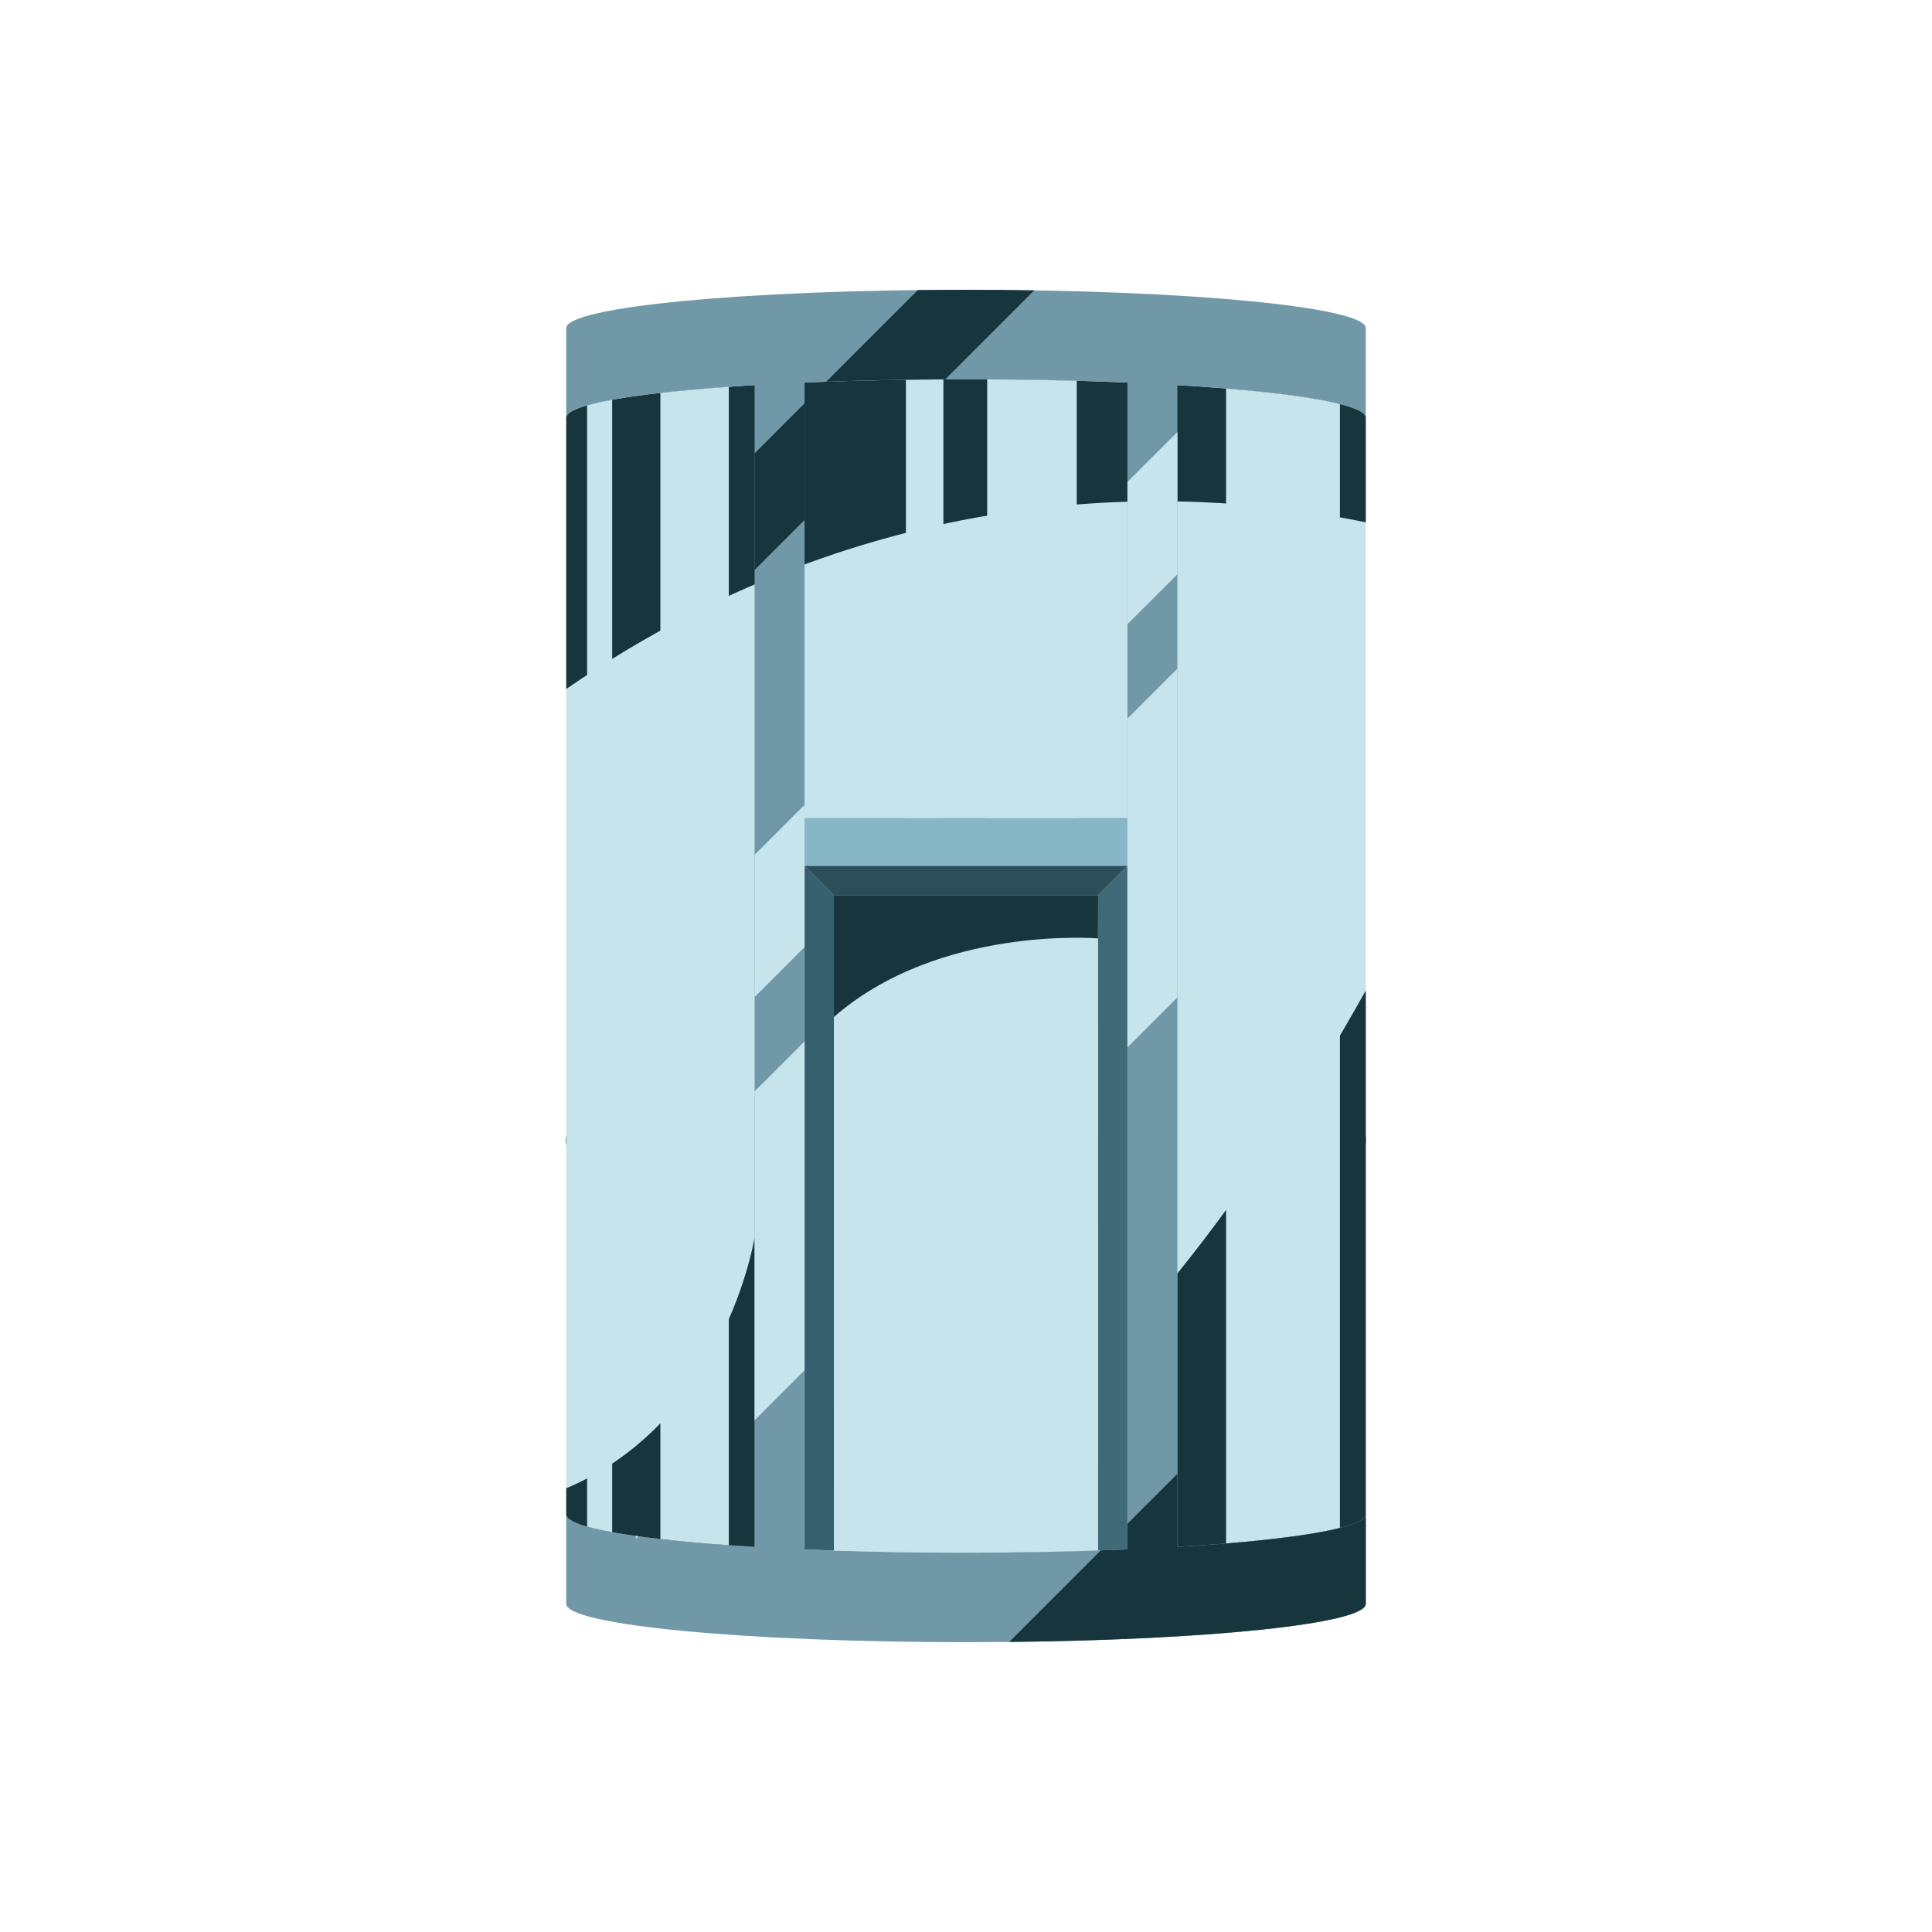 <?xml version="1.0" encoding="utf-8"?>
<!-- Generator: Adobe Illustrator 24.3.0, SVG Export Plug-In . SVG Version: 6.00 Build 0)  -->
<svg version="1.1" id="Layer_1" xmlns="http://www.w3.org/2000/svg" xmlns:xlink="http://www.w3.org/1999/xlink" x="0px" y="0px"
	 viewBox="0 0 500 500" style="enable-background:new 0 0 500 500;" xml:space="preserve">
<style type="text/css">
	.st0{fill:#2C4E59;}
	.st1{fill:#7198A6;}
	.st2{fill:#F5CE7D;}
	.st3{fill:#C6E4EC;}
	.st4{fill:#16353D;}
	.st5{fill:#87B6C7;}
	.st6{fill:#36606E;}
	.st7{fill:#406A78;}
</style>
<g>
	<g>
		<rect x="248.77" y="288.32" class="st0" width="2.46" height="94.99"/>
	</g>
	<g>
		<g>
			<path class="st0" d="M295.31,303.79l-0.17-4.91c27.42-0.94,42.2-2.47,49.12-3.7c-12.23-2.14-45.49-4.4-94.26-4.4
				c-48.85,0-82.15,2.27-94.33,4.41c6.73,1.21,20.95,2.68,47.29,3.63l-0.18,4.91c-56.33-2.02-56.33-5.78-56.33-8.53
				c0-2.53,0-5.14,31.9-7.31c19.15-1.3,44.59-2.02,71.64-2.02c27.05,0,52.49,0.72,71.64,2.02c31.9,2.17,31.9,4.78,31.9,7.31
				C353.54,297.83,353.54,301.81,295.31,303.79z"/>
		</g>
	</g>
	<g>
		<ellipse class="st1" cx="250" cy="391.91" rx="103.46" ry="9.92"/>
	</g>
	<g>
		<g>
			<rect x="327.21" y="300.11" class="st0" width="2.46" height="98.92"/>
		</g>
		<g>
			<rect x="170.33" y="300.11" class="st0" width="2.46" height="98.92"/>
		</g>
	</g>
	<path class="st2" d="M353.46,108.09c0,5.48-46.32,9.92-103.46,9.92c-57.14,0-103.46-4.44-103.46-9.92
		c0-5.48,46.32-9.92,103.46-9.92C307.14,98.16,353.46,102.61,353.46,108.09z"/>
	<path class="st3" d="M250,98.16c-57.14,0-103.46,4.44-103.46,9.92v283.83c0,5.48,46.32,9.92,103.46,9.92
		c57.14,0,103.46-4.44,103.46-9.92V108.09C353.46,102.61,307.14,98.16,250,98.16z"/>
	<path class="st4" d="M250,98.16c-57.14,0-103.46,4.44-103.46,9.92v70.23c83.88-57.87,166.2-51.63,206.93-43.13v-27.1
		C353.46,102.61,307.14,98.16,250,98.16z"/>
	<rect x="208.22" y="211.69" class="st5" width="83.55" height="12.4"/>
	<polygon class="st0" points="250,224.09 208.22,224.09 215.81,231.68 250,231.68 284.19,231.68 291.78,224.09 	"/>
	<path class="st6" d="M215.81,401.28v-169.6l-7.59-7.59v176.9C210.7,401.1,213.23,401.19,215.81,401.28z"/>
	<path class="st7" d="M284.19,401.28v-169.6l7.59-7.59v176.9C289.3,401.1,286.77,401.19,284.19,401.28z"/>
	<path class="st1" d="M353.46,108.09V84.92c0-5.48-46.32-9.92-103.46-9.92c-57.14,0-103.46,4.44-103.46,9.92v23.16
		c0-3.55,19.48-6.67,48.75-8.42v300.67c-29.27-1.75-48.75-4.87-48.75-8.42v23.16c0,5.48,46.32,9.92,103.46,9.92
		c57.14,0,103.46-4.44,103.46-9.92v-23.16c0,3.55-19.48,6.67-48.75,8.42V99.66C333.98,101.42,353.46,104.53,353.46,108.09z
		 M291.78,400.99c-12.78,0.54-26.9,0.85-41.78,0.85s-29-0.3-41.78-0.85V99.01c12.78-0.54,26.91-0.84,41.78-0.84s29,0.3,41.78,0.84
		V400.99z"/>
	<path class="st4" d="M304.72,329.55v70.78c29.27-1.75,48.75-4.87,48.75-8.42V256.34C339.7,280.93,323.37,306.45,304.72,329.55z"/>
	<path class="st4" d="M146.54,385.17v6.74c0,3.55,19.48,6.67,48.75,8.42v-80.12C195.29,320.22,187.83,367.69,146.54,385.17z"/>
	<path class="st3" d="M170.91,398.31c5.23,0.59,11.18,1.13,17.71,1.59V100.1c-6.54,0.46-12.48,1-17.71,1.59V398.31z"/>
	<path class="st3" d="M151.94,395.08c1.77,0.5,3.94,0.99,6.49,1.45V103.47c-2.55,0.46-4.72,0.95-6.49,1.45V395.08z"/>
	<path class="st3" d="M255.48,98.18v113.52h23.18V98.55C271.24,98.35,263.48,98.22,255.48,98.18z"/>
	<path class="st3" d="M234.45,98.27v113.42h9.7V98.18C240.88,98.2,237.64,98.23,234.45,98.27z"/>
	<path class="st3" d="M317.3,399.45c13.05-1.07,23.27-2.45,29.47-4.02V104.57c-6.2-1.57-16.43-2.95-29.47-4.02V399.45z"/>
	<polygon class="st3" points="215.81,363.7 248.29,331.22 248.29,299.92 215.81,332.41 	"/>
	<path class="st3" d="M248.29,352.4l-32.48,32.48v16.4c10.19,0.34,21.12,0.53,32.48,0.55V352.4z"/>
	<polygon class="st3" points="251.71,327.8 284.16,295.35 284.16,264.06 251.71,296.51 	"/>
	<path class="st3" d="M284.16,316.53l-32.45,32.45v52.84c3.3-0.01,6.54-0.03,9.76-0.06l22.7-22.7V316.53z"/>
	<path class="st4" d="M284.16,242.86c0,0-41.16-3.44-68.35,20.34v-31.53h68.38L284.16,242.86z"/>
	<g>
		<polygon class="st3" points="208.22,208.29 195.29,221.23 195.29,258.05 208.22,245.11 		"/>
		<polygon class="st3" points="304.72,111.8 291.78,124.73 291.78,161.55 304.72,148.62 		"/>
	</g>
	<g>
		<path class="st3" d="M164.54,397.5v0.81l0.71-0.71C165.01,397.56,164.77,397.53,164.54,397.5z"/>
		<polygon class="st3" points="304.72,173.02 291.78,185.96 291.78,271.07 304.72,258.13 		"/>
		<polygon class="st3" points="195.29,367.56 208.22,354.62 208.22,269.51 195.29,282.45 		"/>
	</g>
	<path class="st4" d="M291.78,394.35v6.64c-2.26,0.1-4.57,0.18-6.9,0.26l-23.69,23.69c51.88-0.54,92.28-4.75,92.28-9.86v-23.16
		c0,3.55-19.48,6.67-48.75,8.42v-18.92L291.78,394.35z"/>
	<g>
		<path class="st4" d="M244.63,98.18l23.03-23.03C261.92,75.05,256.03,75,250,75c-4.22,0-8.37,0.03-12.46,0.07l-23.72,23.72
			C223.5,98.44,233.84,98.23,244.63,98.18z"/>
		<polygon class="st4" points="208.22,134.58 208.22,104.39 195.29,117.33 195.29,147.52 		"/>
	</g>
</g>
</svg>
